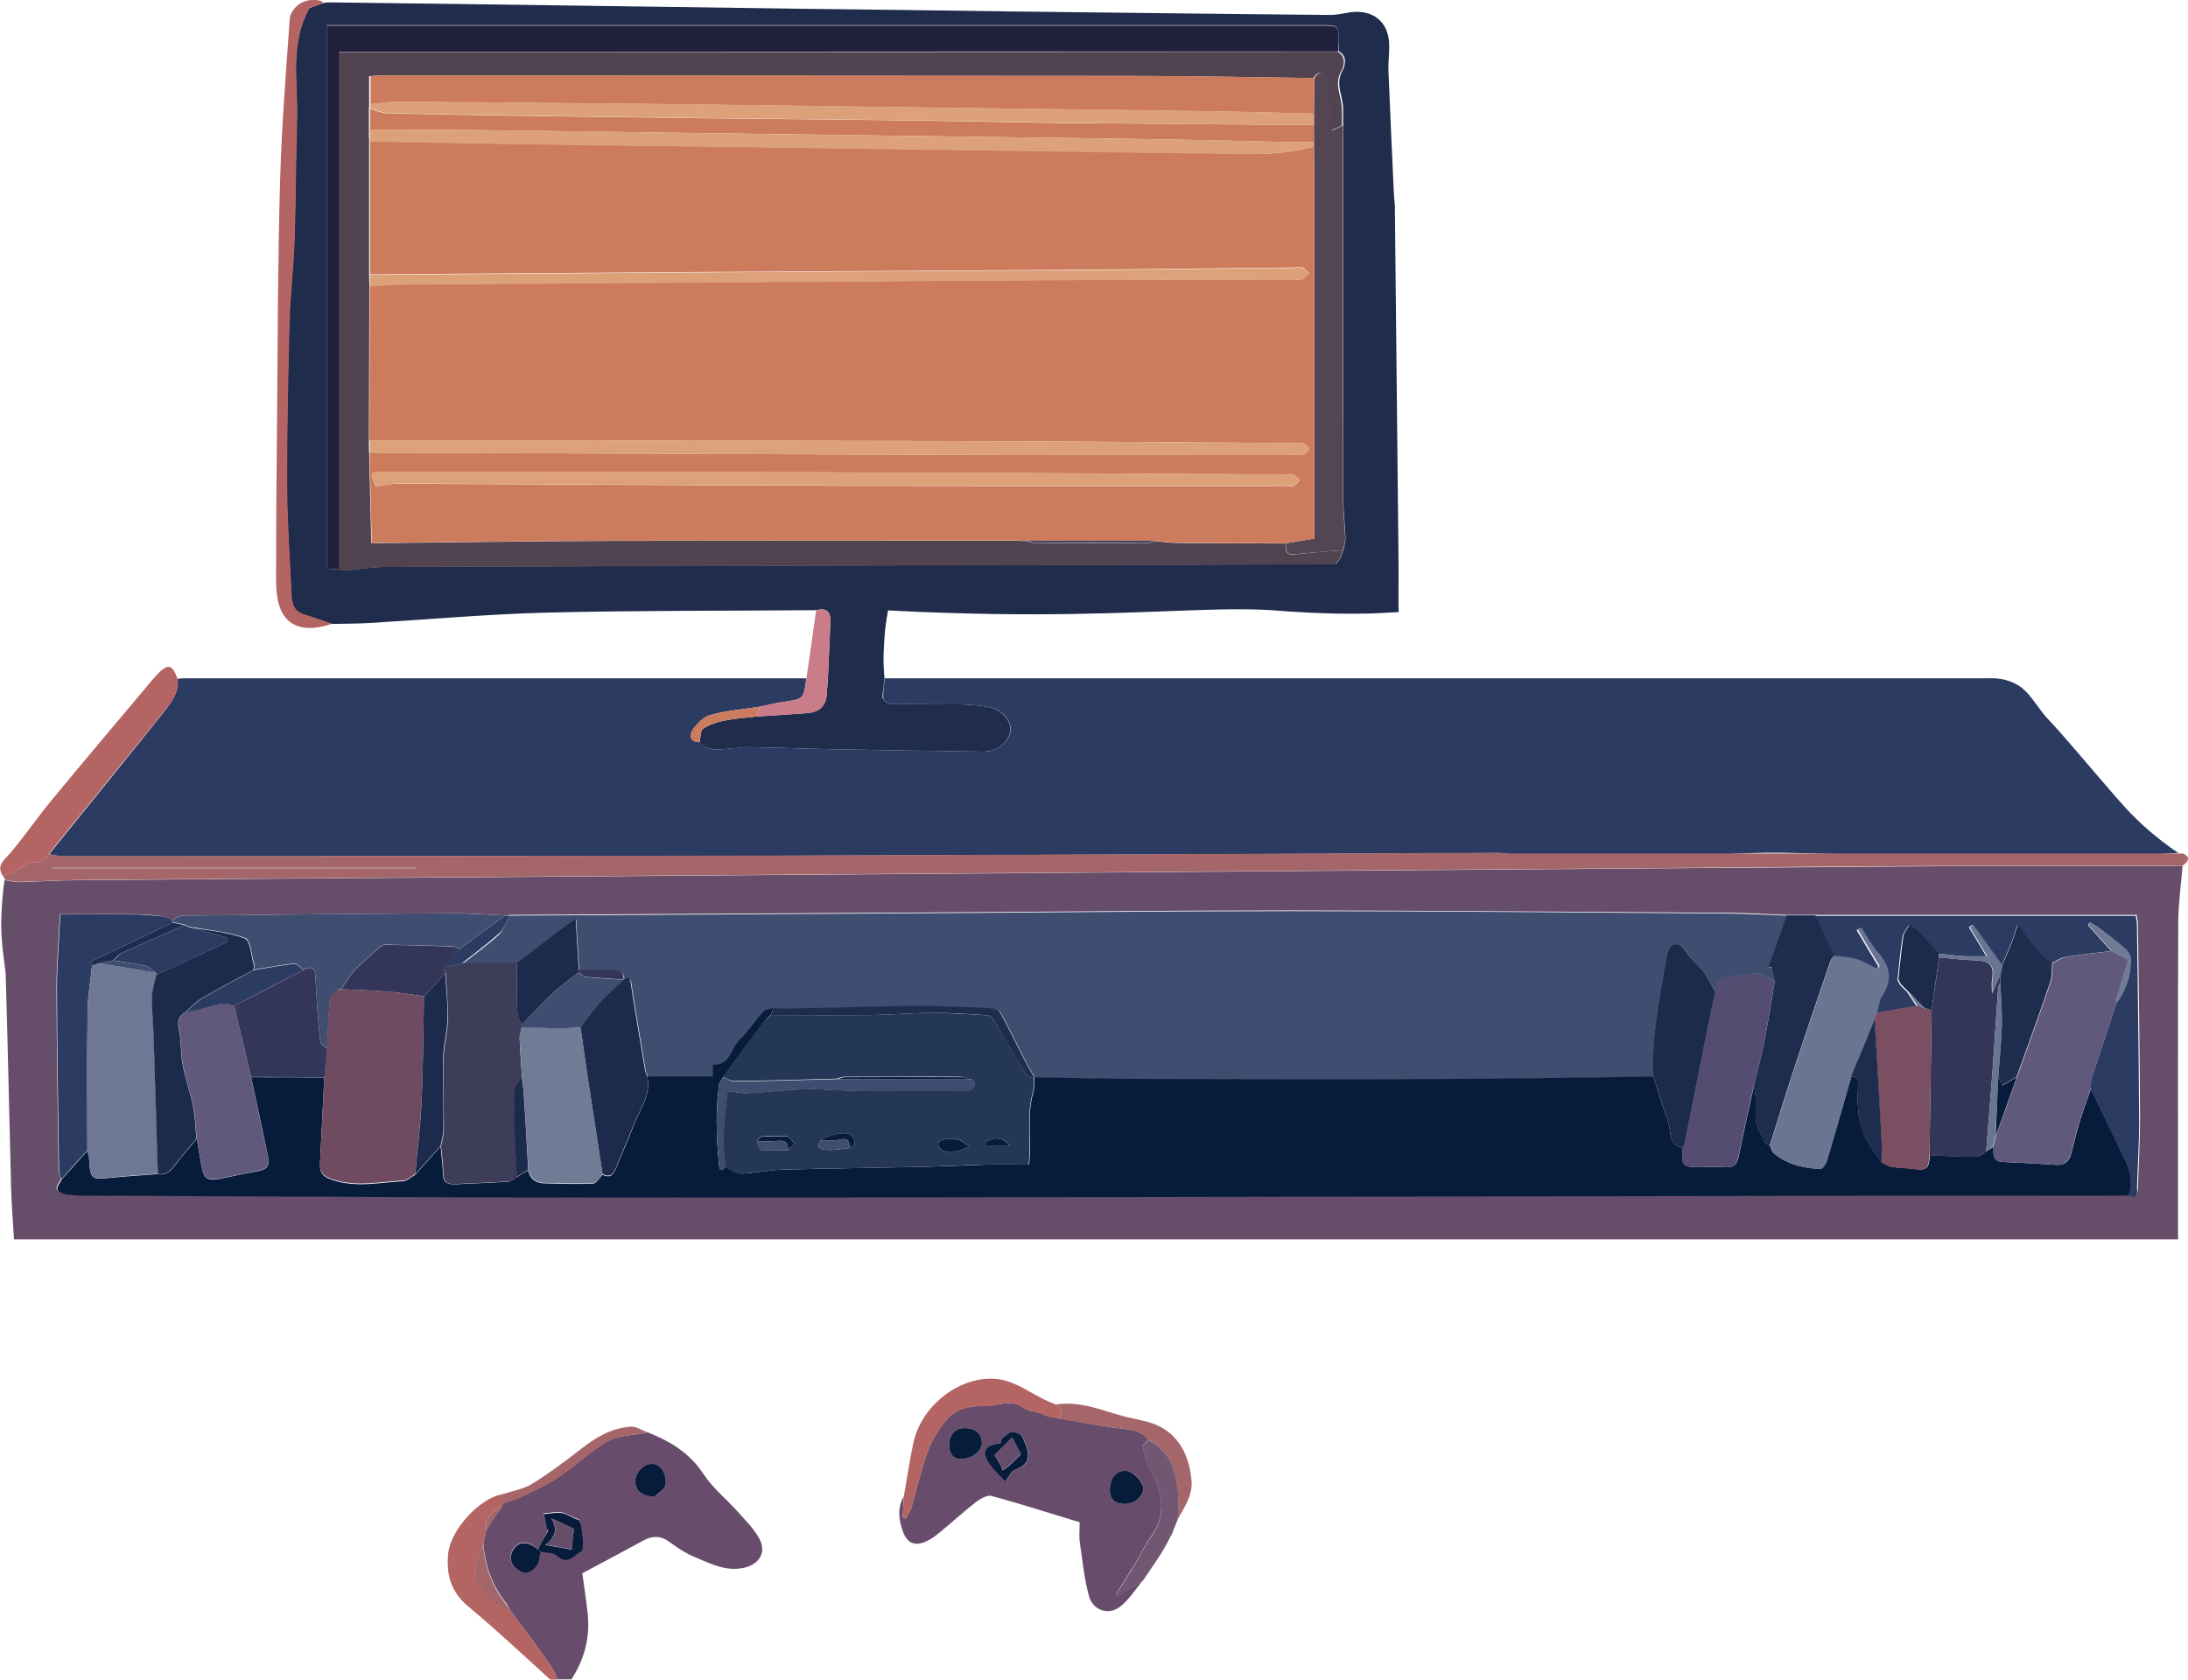 <?xml version="1.0" encoding="utf-8"?>
<!-- Generator: Adobe Illustrator 23.0.3, SVG Export Plug-In . SVG Version: 6.00 Build 0)  -->
<svg version="1.1" id="game" xmlns="http://www.w3.org/2000/svg" xmlns:xlink="http://www.w3.org/1999/xlink" x="0px" y="0px"
	 viewBox="0 0 921.7 707.7" style="enable-background:new 0 0 921.7 707.7;" xml:space="preserve">
<style type="text/css">
	.st0{fill:#664D6A;}
	.st1{fill:#674D6B;}
	.st2{fill:#B46563;}
	.st3{fill:#2B3B62;}
	.st4{fill:#202C4C;}
	.st5{fill:#A5666A;}
	.st6{fill:#725772;}
	.st7{fill:#CA7C89;}
	.st8{fill:#3F4E70;}
	.st9{fill:#071C3A;}
	.st10{fill:#2C3B62;}
	.st11{fill:#1E2C4D;}
	.st12{fill:#CC7B5C;}
	.st13{fill:#634E6C;}
	.st14{fill:#524350;}
	.st15{fill:#22213D;}
	.st16{fill:#544553;}
	.st17{fill:#794F61;}
	.st18{fill:#3D3D5A;}
	.st19{fill:#544C71;}
	.st20{fill:#1C2B4C;}
	.st21{fill:#333658;}
	.st22{fill:#253757;}
	.st23{fill:#6E4B60;}
	.st24{fill:#60597B;}
	.st25{fill:#6E7894;}
	.st26{fill:#6A7591;}
	.st27{fill:#717B96;}
	.st28{fill:#DCA179;}
</style>
<g>
	<path class="st0" d="M1.9,370.8c1.9,0.3,3.9,0.9,5.8,0.9c8.1-0.2,16.3-0.8,24.4-0.8c43.8-0.4,87.6-0.7,131.3-1
		c44.4-0.3,88.9-0.7,133.3-1c44.3-0.3,88.6-0.7,132.8-1c43.9-0.3,87.9-0.7,131.8-1c44.4-0.3,88.9-0.7,133.3-1
		c44.3-0.3,88.6-0.7,132.8-1c30.7-0.2,61.3,0,92-0.1c-0.6,8-1.8,16-1.8,24c-0.2,42.8-0.1,85.6-0.1,128.5c0,1.6,0,3.3,0,4.9
		c-303.9,0-607.5,0-911.6,0c-0.4-7.3-1-14-1.2-20.8c-0.8-30.3-1.4-60.6-2.3-90.9c-0.1-2.9-1.9-11.1-1.9-22.2
		C0.7,380.8,1.3,374.8,1.9,370.8z M212.7,385.7c-7.5-0.3-14.9-1-22.4-0.9c-37.9,0.2-75.8,0.6-113.8,1c-1.3,0-2.6,1.2-3.9,1.9
		c-1.5-0.6-2.9-1.5-4.4-1.7c-4.2-0.5-8.5-0.8-12.7-0.8c-10.2-0.1-20.3,0-30.3,0c-0.5,11.4-1.4,21.3-1.4,31.2
		c0.1,25.7,0.5,51.5,0.9,77.2c0,1,0.7,2.1,1,3.1c-0.7,1.5-2.2,3.3-1.8,4.4c0.4,1.1,2.7,1.9,4.3,2.1c3.7,0.4,7.4,0.4,11.1,0.4
		c72.4,0.3,144.9,0.8,217.3,0.8c146.1-0.1,292.1-0.4,438.2-0.6c64.3-0.1,128.6-0.1,192.9-0.2c2.9,0,5.9,0,8.8-0.1
		c3.5,1.9,4-0.3,4.1-3c0.3-9.9,0.9-19.9,0.9-29.8c-0.1-27.1-0.6-54.2-0.9-81.3c0-1.1-0.3-2.2-0.5-3.9c-45.3,0-90.3,0-135.4,0
		c-4,0-8,0-12,0c-8.5-0.3-16.9-0.9-25.4-0.9c-61.1-0.4-122.2-0.9-183.3-1c-52.5,0-104.9,0.6-157.4,0.9c-57.3,0.3-114.6,0.7-171.9,1
		C214.1,385.8,213.4,385.7,212.7,385.7z"/>
	<path class="st1" d="M272.8,603.5c9.4,3.7,17.6,8.6,23.5,17.5c3.9,6,9.8,10.7,14.7,16.2c3.2,3.6,6.7,7,8.9,11.2
		c3.1,5.8-0.1,10.7-6.5,12.2c-7.8,1.7-14.3-1.9-20.9-4.6c-3.6-1.5-7.1-3.8-10.2-6.1c-3.7-2.8-7.1-3-11.1-0.9
		c-8.4,4.6-16.9,9.1-25.9,13.9c0.7,5.4,1.7,11.4,2.3,17.4c1,9.9-1.5,19-6.9,27.3c-2,0-4,0-6,0c-0.6-1.5-1-3.1-1.9-4.4
		c-2.6-4-5.4-7.8-8.2-11.7c-3.2-4.4-6.6-8.7-9.8-13c-0.4-0.9-0.7-1.9-1.3-2.6c-6-7.4-9.1-15.9-9.9-25.4c0.4-2,0.8-3.9,1.2-5.9
		c2.3-3.4,4.5-6.7,6.8-10.1c0-0.3,0.1-0.6,0.2-1c2.6-0.9,5.4-1.7,7.9-2.9c5.2-2.5,10.6-4.9,15.4-8.1c7.2-4.9,13.6-11.1,21.1-15.4
		C260.9,604.7,267.2,604.7,272.8,603.5z M226.7,652.7c-1-0.6-1.9-1.4-2.9-1.9c-3.4-1.6-6.3-0.7-8,2.5c-1.8,3.6-0.2,6.4,2.9,8.3
		c3.3,2.1,5.8,0.1,7.5-2.5c1-1.5,1-3.7,1.4-5.6c2.3,0.5,5.4,0.3,6.9,1.7c4.5,4.4,7.2-0.2,10.3-1.8c1.5-0.7,0.3-12.3-1-13.2
		c-0.5-0.3-1.2-0.5-1.8-0.7c-1.9-0.8-3.7-2-5.6-2.3c-2.4-0.3-4.9,0.3-7.4,0.5c0.4,1.9,0.6,3.8,1.1,5.6c0.2,0.7,0.9,1.3,0.8,1.2
		C229.4,647.8,228.1,650.3,226.7,652.7z M275.6,630.8c1.7-1.7,4.5-3.2,4.8-5.1c0.8-4.9-2.4-8.9-5.9-8.8c-3.4,0.1-7,3.7-6.9,7.2
		C267.7,628.5,270.5,629.9,275.6,630.8z"/>
	<path class="st2" d="M204.8,644.8c-0.4,2-0.8,3.9-1.2,5.9c-0.8,1.9-1.9,3.8-2.4,5.7c-0.6,2.2-0.7,4.6-0.9,6.8
		c-0.1,0.8-0.2,1.7,0.1,2.3c3.1,6.3,7.5,11.1,14.5,13.1c3.3,4.3,6.6,8.6,9.8,13c2.8,3.8,5.6,7.7,8.2,11.7c0.9,1.3,1.3,2.9,1.9,4.4
		c-1,0-2,0-3,0c-11.4-10.3-22.6-20.9-34.4-30.7c-7.5-6.2-9.5-13.5-8.6-22.5c1-9.9,13.3-23.4,22.9-24.9c0,1.4,0.1,2.7,0.1,4.1
		c-0.1,0.3-0.1,0.6-0.2,1C207.3,636.7,204.1,639.4,204.8,644.8z"/>
	<path class="st3" d="M74.8,286c1-0.1,2-0.2,3-0.2c87.3,0,174.6,0,261.9,0c-1.2,8.8-1.2,8.7-9.4,9.9c-3.5,0.5-7.1,1.4-10.6,2.1
		c-6.8,1.1-13.7,1.6-20.3,3.4c-2.9,0.8-5.8,3.6-7.6,6.3c-1.5,2.2-1.3,5.3,3,5.2c2.8,3.5,6.6,3.2,10.5,2.9c3.6-0.3,7.2-0.9,10.9-0.8
		c12,0.2,24,0.7,36.1,0.9c20.6,0.4,41.2,0.7,61.8,1c5.8,0.1,11-3.9,11.6-8.8c0.5-4.3-3.7-9.1-9.3-10c-3.6-0.6-7.2-1-10.8-1.1
		c-9.8-0.1-19.6,0-29.5-0.1c-1.4,0-3.9-1.3-4-2.2c-0.3-2.9,0.4-5.8,0.6-8.7c154.7,0,309.5,0,464.2,0c1.4,0,6.4-0.5,11.7,2.1
		c5.1,2.5,7.2,6.3,11.6,12.1c3.1,4.1,0.3-0.1,15.3,17.4c5.2,6.1,8.7,10.2,15.8,18.4c4.9,5.6,7.5,8.3,11.2,11.7
		c5.9,5.4,11.3,9.3,15.1,11.9c-10.9,0.6-27,1.4-46.6,1.7c-13.1,0.2-23,0.1-48.3-0.3c-71.5-1.2-68.6-1.8-83.4-1.4
		c-28.9,0.9-32.6,2.9-58.2,2.7c-20.8-0.1-37.9-1.5-49.4-2.7c-16.9,0.1-33.9,0.1-50.8,0.2c-5.7,0-11.4,0-17.1,0.1
		c-82.9,0.3-165.8,0.7-248.7,0.9c-96.2,0.2-192.5,0.1-288.7,0.2c-1.9,0-3.8-0.6-5.7-0.9c16.4-20.3,32.8-40.5,49.1-60.9
		C72.6,295.2,75.5,291.3,74.8,286z"/>
	<path class="st4" d="M372.6,285.8c-0.1,0.8-0.2,2-0.4,3.6c-0.4,3.4-0.7,4.2-0.2,5.1c0.8,1.5,2.8,2.1,4,2.2c9.8,0.2,19.6,0,29.5,0.1
		c3.6,0.1,7.3,0.5,10.8,1.1c5.5,0.9,9.8,5.7,9.3,10c-0.6,5-5.8,8.9-11.6,8.8c-20.6-0.3-41.2-0.6-61.8-1c-12-0.2-24-0.7-36.1-0.9
		c-3.6-0.1-7.2,0.6-10.9,0.8c-3.9,0.3-7.7,0.5-10.5-2.9c0.5-2,0.3-4.9,1.5-5.7c2.6-1.7,5.9-2.8,9-3.4c4.5-0.9,9.1-1.2,13.6-1.7
		c6.9-0.5,13.9-0.9,20.8-1.4c5.5-0.4,8.3-2.7,8.7-8.2c0.8-10,1-20.1,1.5-30.2c0.2-4.5-1.7-6.1-6-5c-37.5,0.3-74.9,0.1-112.4,1
		c-25.3,0.6-50.5,2.9-75.7,4.4c-5.3,0.3-10.6,0.3-16,0.4c-4.1-1.4-8.1-2.8-12.2-4.1c-3.6-1.2-4.6-4.1-4.8-7.4
		c-0.7-15.2-1.8-30.4-1.9-45.6c-0.1-23.3,0.4-46.6,1-69.8c0.3-11.3,1.7-22.5,2.1-33.8c0.6-17.3,0.6-34.5,1.1-51.8
		c0.5-15.8-3.2-32.1,5.3-47c2.8-0.9,5.6-2.5,8.4-2.4c66.6,0.8,133.2,1.8,199.9,2.7C367,4,395.4,4.4,423.7,4.8
		c45.6,0.5,91.3,1.1,136.9,1.5c3.4,0,6.9-1.2,10.3-1.3c7.9-0.3,13.4,4.3,14.2,12.2c0.4,4.3-0.4,8.6-0.2,13
		c0.7,17.3,1.5,34.6,2.3,51.9c0.1,1.8,0.4,3.6,0.4,5.5c0.5,48.6,1,97.3,1.5,145.9c0.1,6.9,0,13.9,0,20.8c0,1.2,0.1,2.4,0.1,3.6
		c-1.5,0.1-3.3,0.2-5.4,0.3c0,0-3.4,0.2-6.8,0.3c-18.4,0.5-37.3-1.1-37.3-1.1c-21.9-1.9-47,0.7-88.4,1.3
		c-18.2,0.3-44.7,0.2-77.2-1.5c-0.8,4.2-1.5,9.1-1.7,14.6C372,276.9,372.2,281.7,372.6,285.8z M142.7,239.8c0.9,0.2,1.8,0.7,2.7,0.6
		c5.9-0.5,11.8-1.6,17.8-1.6c133.2-0.4,266.4-0.8,399.6-1.1c0.7-1,1.4-2,2.1-3c0.3-1,0.6-2,1-3c0.3-1.6,0.9-3.2,0.9-4.7
		c-0.2-5.6-0.9-11.2-0.9-16.9c-0.1-52.5-0.1-104.9-0.1-157.4c-0.1-3,0.2-6.1-0.2-9.1c-0.6-4.6-2.9-8.8-0.1-13.8
		c1-1.8,2.4-6.2-1.6-8.2c0-1.3,0-2.7,0-4c0-6.9,0-7-7-7c-137.4,0-274.8,0-412.3,0c-2.1,0-4.2,0-7,0c0,76.7,0,152.5,0,229
		C139.1,239.8,140.9,239.8,142.7,239.8z"/>
	<path class="st1" d="M481.6,665.7c-3.2,3.8-5.9,8.3-9.8,11.3c-4.9,3.8-11.5,1.5-13.1-4.6c-2-7.3-2.7-14.9-3.8-22.4
		c-0.4-2.4-0.1-5-0.1-8.6c-12.3-3.7-24.6-7.7-37.1-11.1c-1.8-0.5-4.7,1.2-6.6,2.6c-5.1,4-9.9,8.4-14.9,12.5c-2,1.7-4.2,3.3-6.6,4.3
		c-4.3,1.8-7.4,0.4-9.1-4c-1.9-5.1-2.6-10.2,0.2-15.2c-0.1,3-0.3,5.9-0.4,8.9c0.4,0.2,0.8,0.3,1.2,0.5c0.8-1.4,1.8-2.8,2.3-4.3
		c2.4-8.1,4.2-16.4,7.1-24.3c1.8-4.8,4.7-9.4,8-13.3c4-4.7,10-5.7,15.9-5.6c5.4,0.2,10.9-3.3,16.4,0.7c2,1.5,5,1.7,7.5,2.4
		c0.7,0.3,1.3,0.7,2,1c1.7,0.4,3.3,0.7,5,1.1c8.1,1.3,16.1,2.9,24.2,4c5.1,0.7,10.3,0.5,13.9,5c-0.9,1.1-2.6,2.3-2.4,3.1
		c0.8,3.5,1.9,7,3.5,10.2c4.8,9.2,6.6,18.2,0,27.4c-2.5,3.5-4.3,7.4-6.5,11.1c-2.7,4.5-5.6,9-8.4,13.5c0.3,0.3,0.6,0.6,0.9,0.9
		c1.3-1,2.6-2,4-2.9C477.1,668.6,479.3,667.2,481.6,665.7z M423.4,624.3c1.9-2.4,2.7-4.4,4.1-4.9c6.8-2.6,6.6-6,4-12.4
		c-1.4-3.4-3.2-3.2-4.9-3.6c-1.2-0.2-2.9,1.4-4.2,2.5c-0.6,0.4-0.5,2.1-0.9,2.2c-7.8,1.1-7.9,4.9-3.6,10.1
		C419.3,620.1,421.1,621.8,423.4,624.3z M474.1,633.7c3.8,0,7.5-3.2,7.5-6.5c0-3.1-4.5-7.5-7.6-7.5c-3.9,0.1-6.4,3.2-6.5,7.9
		C467.4,632.3,470,633.8,474.1,633.7z M404.5,614.8c5.5-0.1,9.6-3.8,9.1-7.5c-0.5-4-3.3-5.5-7-5.6c-4.3-0.1-6.9,2.8-6.8,7.4
		C399.9,612.9,402,614.8,404.5,614.8z"/>
	<path class="st2" d="M130.5,3.3c-8.5,14.9-4.9,31.2-5.3,47c-0.5,17.3-0.5,34.5-1.1,51.8c-0.4,11.3-1.8,22.5-2.1,33.8
		c-0.6,23.3-1.1,46.6-1,69.8c0.1,15.2,1.2,30.4,1.9,45.6c0.2,3.3,1.2,6.2,4.8,7.4c4.1,1.3,8.1,2.7,12.2,4.1
		c-3.9,1.4-11.7,3.4-17.3-0.4c-6.8-4.7-6.3-15.5-6.3-21.3c0-21.1,0.2-42.2,0.4-63.3C117,143.9,117,110,118,76.1
		c0.6-22.9,2.5-45.8,4.1-68.7c0.1-1,1.4-4.1,4.3-5.9c3.9-2.5,9.5-1.4,9.6-0.5C136,1.4,135.1,2.1,130.5,3.3z"/>
	<path class="st2" d="M20.5,359.8c-1.6,2.3-2.8,4-6.6,3.5c-2.7-0.3-5.7,3-8.7,4.5c-1.3,0.6-2.8,0.7-4.2,1c-2.4-4.2,0.5-6.2,3-9
		c6.3-7.3,11.6-15.3,17.8-22.7c14.1-17.1,28.4-34,42.6-50.9c0.4-0.5,0.9-1,1.3-1.5c4.9-5.3,6.9-5,9.1,1.4c0.7,5.3-2.2,9.3-5.2,13
		C53.3,319.3,36.8,339.6,20.5,359.8z"/>
	<path class="st2" d="M445.7,597.7c-1.7-0.4-3.3-0.7-5-1.1c-0.7-0.3-1.3-0.7-2-1c-2.5-0.8-5.5-0.9-7.5-2.4c-5.4-4-10.9-0.6-16.4-0.7
		c-6-0.2-12,0.9-15.9,5.6c-3.3,3.9-6.2,8.5-8,13.3c-2.9,7.9-4.7,16.2-7.1,24.3c-0.5,1.5-1.5,2.9-2.3,4.3c-0.4-0.2-0.8-0.3-1.2-0.5
		c0.1-3,0.3-5.9,0.4-8.9c0,0,0,0.1,0,0.1c0.2-1,0.3-2,0.5-3c1.2-6.7,2.2-13.4,3.6-20c3.9-17.4,23.2-30.4,39-25.9
		c5.5,1.6,10.4,5,15.5,7.6c1.8,0.9,3.6,1.6,5.5,2.4C447.6,593.4,448.1,595.3,445.7,597.7z"/>
	<path class="st5" d="M445.7,597.7c2.4-2.4,1.9-4.3-1-5.9c10.5-1.7,19.9,2.7,29.6,5.2c3.4,0.8,6.8,1.4,10.1,2.4
		c10.6,3.2,16.3,11.9,17.5,24c0.7,7.1-3.3,11.9-6.1,17.4c1.3-7.7,0.6-15.3-1.9-22.8c-1.8-5.3-5.4-8.8-10.2-11.4
		c-3.6-4.5-8.9-4.3-13.9-5C461.8,600.6,453.8,599.1,445.7,597.7z"/>
	<path class="st6" d="M483.8,606.7c4.8,2.6,8.4,6.1,10.2,11.4c2.5,7.5,3.1,15,1.9,22.8c0,0,0-0.1,0-0.1c-0.3,0.8-0.7,1.6-1,2.4
		c0.1,0.2,0,0.4-0.2,0.5c-0.3,0.8-0.6,1.6-0.9,2.4c-1.5,2.8-2.9,5.6-4.6,8.3c-2.4,3.9-5.1,7.6-7.6,11.4c-2.2,1.4-4.5,2.8-6.7,4.3
		c-1.4,0.9-2.6,1.9-4,2.9c-0.3-0.3-0.6-0.6-0.9-0.9c2.8-4.5,5.7-8.9,8.4-13.5c2.2-3.7,4-7.6,6.5-11.1c6.6-9.2,4.8-18.2,0-27.4
		c-1.6-3.2-2.7-6.7-3.5-10.2C481.2,609,483,607.7,483.8,606.7z"/>
	<path class="st7" d="M343.8,257.1c4.3-1.1,6.2,0.5,6,5c-0.5,10.1-0.7,20.1-1.5,30.2c-0.4,5.6-3.2,7.8-8.7,8.2
		c-6.9,0.5-13.9,0.9-20.8,1.4c0.3-1.4,0.6-2.7,0.9-4.1c3.5-0.7,7-1.5,10.6-2.1c8.2-1.2,8.2-1.1,9.4-9.9
		C341.1,276.2,342.5,266.7,343.8,257.1z"/>
	<path class="st5" d="M211.7,633.7c0-1.4-0.1-2.7-0.1-4.1c4.2-1.4,8.8-2.1,12.4-4.3c7.3-4.5,14.1-9.6,20.9-14.9
		c6.3-4.9,12.9-8.8,21-9.3c2.2-0.1,4.6,1.6,6.9,2.4c-5.6,1.2-11.9,1.2-16.6,3.8c-7.5,4.2-13.9,10.5-21.1,15.4
		c-4.8,3.2-10.2,5.6-15.4,8.1C217.1,632.1,214.4,632.8,211.7,633.7z"/>
	<path class="st1" d="M381.1,627.7c-0.2,1-0.3,2-0.5,3C380.8,629.7,380.9,628.7,381.1,627.7z"/>
	<path class="st5" d="M493.8,646c0.3-0.8,0.6-1.6,0.9-2.4C494.4,644.4,494.1,645.2,493.8,646z"/>
	<path class="st5" d="M494.8,643.2c0.3-0.8,0.7-1.6,1-2.4C495.5,641.6,495.2,642.4,494.8,643.2z"/>
	<path class="st8" d="M214.7,385.8c57.3-0.3,114.6-0.7,171.9-1c52.5-0.3,104.9-0.9,157.4-0.9c61.1,0,122.2,0.6,183.3,1
		c8.5,0.1,16.9,0.6,25.4,0.9c-2.6,7.3-5.1,14.6-7.7,21.9c0.5,0,0.9-0.1,1.4-0.1c0.4,2.1,0.9,4.1,1.3,6.2c-3.9-3.2-8.4-4.4-13.3-2.9
		c-4.4,1.4-11.3-1.1-11.7,7c-1.5-2.6-2.8-5.4-4.6-7.8c-1.9-2.5-4.5-4.4-6.3-6.9c-1.8-2.6-3.5-6.2-7-4.8c-1.7,0.7-2.5,4.6-3,7.2
		c-2.6,16-6.2,31.8-5.2,48.2c-28.7,0.3-57.5,0.9-86.2,1c-41.9,0.2-83.8,0.1-125.7,0c-16.3,0-32.5-0.5-48.8-0.7
		c-1.5-2.7-3.1-5.4-4.5-8.2c-3.3-6.4-6.4-12.9-9.9-19.2c-0.5-1-2.4-1.6-3.7-1.7c-10.2-0.4-20.5-1-30.7-1
		c-14.6,0.1-29.2,0.6-43.7,0.9c-5.8,0.1-11.6,0.1-17.4,0.1c-1.4,0.5-3.3,0.6-4.2,1.6c-3.5,3.9-6.4,8.5-10.2,12.2
		c-3.5,3.4-3.7,10.3-10.6,10.1c-0.1,0-0.2,0.2-0.4,0.4c0,1.4,0,2.8,0,4.6c-9.4,0-18.5,0-27.6,0c-0.3-0.9-0.8-1.8-1-2.8
		c-2-12-4.1-23.9-5.9-35.9c-0.3-2.2-0.5-3.7-3.1-2.2c0.2-3.6-2.4-3.9-5-4c-4.7-0.1-9.3,0-14,0c-0.4-6.8-0.8-13.7-1.3-21.6
		c-2.6,1.9-4.5,3.3-6.3,4.6c-6.1,4.7-12.3,9.3-18.4,14c-7.7,0-15.3,0-23,0c5.2-4.1,10.6-7.9,15.4-12.4
		C212.2,391.4,213.2,388.3,214.7,385.8z"/>
	<path class="st9" d="M272.7,453.6c9.1,0,18.2,0,27.6,0c0-1.8,0-3.2,0-4.6c0.1-0.2,0.3-0.4,0.4-0.4c6.9,0.3,7.1-6.7,10.6-10.1
		c3.8-3.7,6.6-8.2,10.2-12.2c0.9-1,2.8-1.1,4.2-1.6c-0.3,1-0.7,2-1,2.9c-1,1-2.2,2-3,3.2c-5.7,7.6-11.3,15.3-17,23
		c-0.7,1.3-1.8,2.5-1.9,3.8c-0.5,4.9-1,9.8-0.9,14.7c0,6.2,0.4,12.5,1,18.6c0.3,2.6,0.7,2.5,2.9,0.8c2.1,1,4.2,2.8,6.3,2.8
		c6.1-0.2,12.2-1.6,18.3-1.7c18.6-0.5,37.2-0.7,55.8-1.1c10-0.2,19.9-0.7,29.9-1c5.8-0.1,11.7,0,17.4,0c1.3-10.2-1.3-20.6,2-31.2
		c0.1-1.6,0.2-3.2,0.3-4.8c0-0.3,0-0.6,0-0.8c16.3,0.3,32.5,0.7,48.8,0.7c41.9,0.1,83.8,0.2,125.7,0c28.7-0.1,57.5-0.6,86.2-1
		c2,6.4,4,12.7,6.2,19c1.4,4-0.2,9.8,6.2,11.1c-0.6,7.6-0.2,8.1,7.3,8.1c3.5,0,7-0.3,10.5,0c3.5,0.3,5-1.1,5.7-4.4
		c2-9.9,4.2-19.7,6.4-29.6c2.2,6.9-1.5,14.9,3.9,21.2c0.4,0.4,0,1.5,0.3,1.9c0.7,0.8,1.7,1.2,2.6,1.8c0.5,1,0.7,2.4,1.4,3
		c5.7,4.9,12.6,6.5,19.8,6.8c0.9,0,2.4-2.2,2.8-3.6c3.5-11.7,6.8-23.4,10.2-35.2c3.5-0.2,3,2.3,2.9,4.4c-0.4,7.3,0,14.6,3.2,21.3
		c1.8,3.7,4.5,6.9,6.8,10.3c1.4,0.7,2.7,1.7,4.1,1.9c3.1,0.5,6.2,0.5,9.3,0.9c5.5,0.8,6.5,0,6.9-5.8c6.5,0.3,12.9,0.7,19.4,0.7
		c1.5,0,3-1.6,4.5-2.4c1-0.6,2-1.2,2.9-1.8c-0.1,3.1-0.4,6.2,4,6.4c7.4,0.3,14.9,0.7,22.3,1.2c3.7,0.3,5.6-1.6,6.4-4.8
		c1.2-4.3,2.1-8.6,3.4-12.9c1.5-4.8,3.2-9.6,4.9-14.3c4.8,9.9,9.6,19.7,14.3,29.6c2.3,4.8,3.7,9.9,1.7,15.3c-2.9,0-5.9,0.1-8.8,0.1
		c-64.3,0-128.6,0.1-192.9,0.2c-146.1,0.2-292.1,0.6-438.2,0.6c-72.4,0-144.9-0.5-217.3-0.8c-3.7,0-7.4,0-11.1-0.4
		c-1.6-0.2-3.9-1-4.3-2.1c-0.4-1.1,1.1-2.9,1.8-4.4c3.6-4,7.3-8,10.9-12.1c0.3,1.5,0.7,2.9,0.7,4.4c0.5,7.6,1.1,7.9,8.7,7.1
		c6.8-0.7,13.6-1.1,20.3-1.6c3.5,0.7,5.4-1.3,7.3-3.9c2.8-3.8,6-7.3,9-11c0.7,3.9,1.3,7.8,2,11.7c0.9,5,2.5,6.2,7.5,5.2
		c4.9-0.9,9.7-2.1,14.5-2.9c6.3-1.1,7-2.2,5.6-8.5c-2.3-10.5-4.4-21-6.7-31.4c10.3,0,20.5,0,30.8,0.1c-0.6,12.1-1.2,24.2-1.8,36.3
		c-0.2,4.1,1.3,5.6,5.6,7c10,3.2,19.7,0.9,29.5,0.4c1.7-0.1,3.3-1.8,5-2.7c3.6-4,7.2-8,10.7-12c0.3,3.9,0.9,7.9,1,11.8
		c0.1,3.7,2.2,4.3,5.2,4.2c7.4-0.4,14.8-0.6,22.2-1.1c1.3-0.1,2.5-1.2,3.7-1.9c1.6-1,3.2-2,4.8-2.9c0.7,3.5,3.1,5.4,6.6,5.5
		c6.9,0.2,13.9,0.4,20.8,0.1c1.4-0.1,2.6-2.4,3.9-3.7c3.3,1.6,4.7-0.1,5.8-3c2.2-5.7,4.9-11.2,7-17
		C269.2,467.9,274.4,461.7,272.7,453.6z"/>
	<path class="st10" d="M896.6,503.7c2-5.4,0.6-10.5-1.7-15.3c-4.6-9.9-9.5-19.7-14.3-29.6c0.2-1.6,0.1-3.3,0.6-4.8
		c3.4-10.4,6.9-20.9,10.3-31.3c4.1-5.5,6.2-11.8,6-18.6c0-1.5-1.2-3.3-2.4-4.4c-3.6-3.2-7.4-6-11.2-8.9c-1.1-0.8-2.4-1.4-3.6-2.1
		c-0.3,0.4-0.5,0.7-0.8,1.1c3.3,3.6,6.5,7.3,9.8,10.9c-6.4,0.8-12.9,1.5-19.3,2.5c-2,0.3-3.8,1.7-5.7,2.6c-1.8-1.5-3.9-2.8-5.5-4.6
		c-2.9-3.4-5.5-7.1-9-11.6c-1.1,3.4-1.6,5.5-2.5,7.6c-1.3,3.2-2.7,6.4-4.1,9.6c-4.1-5.7-8.2-11.4-12.3-17.1c-0.5,0.3-1,0.6-1.5,1
		c2.3,3.8,4.6,7.6,7.3,12.2c-3.7,0-6.4,0.1-9.1,0c-3.8-0.2-7.6-0.7-11.4-1.1c-2.7-2.9-5.4-6-8.2-8.8c-1.2-1.2-2.7-2.1-4-3.1
		c-0.9,1.6-2.3,3.2-2.6,4.9c-0.9,6-1.4,12.1-2.1,18.1c0.3,0.7,0.7,1.3,1,2c0,0,0,0,0,0c0.3,0.3,0.7,0.7,1,1c0,0,0,0,0,0
		c0.3,0.3,0.7,0.7,1,1c0,0,0,0,0,0c0.3,0.3,0.7,0.7,1,1l0,0c1.3,2,2.7,4,4,6c-5.7,1-11.3,2-17,3c0.7-2.4,0.8-5.1,2.1-7
		c4.3-6.6,3.6-12.3-1.6-18.2c-2.9-3.2-4.8-7.1-7.2-10.7c-0.5,0.3-1,0.6-1.5,0.9c3.1,5.1,6.1,10.3,9.2,15.4c-0.3,0.4-0.7,0.7-1,1.1
		c-2.9-1.4-5.7-3.2-8.7-4.1c-3-0.9-6.2-0.9-9.4-1.4c-2.6-5.7-5.3-11.3-7.9-17c45.1,0,90.1,0,135.4,0c0.2,1.6,0.5,2.7,0.5,3.9
		c0.3,27.1,0.8,54.2,0.9,81.3c0.1,9.9-0.6,19.9-0.9,29.8C900.6,503.4,900.1,505.5,896.6,503.7z"/>
	<path class="st8" d="M72.7,387.7c1.3-0.7,2.6-1.9,3.9-1.9c37.9-0.4,75.8-0.8,113.8-1c7.5,0,14.9,0.6,22.4,0.9
		c-6.3,4.7-12.7,9.3-19,14c-1.1-0.3-2.2-0.9-3.3-1c-9.4-0.3-18.9-0.5-28.3-0.7c-0.8,0-1.8,0.7-2.5,1.3c-3.5,3.1-7.1,6-10.3,9.4
		c-2.2,2.3-3.8,5.3-5.6,8c-0.3,0-0.6,0-0.9,0c-0.3,0.3-0.7,0.6-1,0.9c-1,1.1-2.8,2.2-2.9,3.4c-0.6,6.9-0.8,13.8-1.2,20.7
		c-1-1-2.8-1.9-2.9-2.9c-0.9-9-1.6-18-2-27c-0.2-4.2-1.6-5-5.1-3.2c-1.2-1-2.6-2.8-3.7-2.7c-5.8,0.6-11.6,1.8-17.3,2.7
		c0.2-0.6,0.6-1.4,0.4-1.9c-1.2-4-1.5-10.6-3.9-11.5c-7.4-2.7-15.6-3.3-23.5-4.7c-0.7-0.3-1.3-0.6-2-0.9c-1.6-0.4-3.3-0.7-4.9-1.1
		C72.8,388.4,72.7,388,72.7,387.7z"/>
	<path class="st3" d="M72.7,387.7c0,0.3,0,0.7,0.1,1c-11.7,5.6-23.3,11.1-35,16.7c0.3,0.5,0.7,0.9,1,1.4c-0.7,6.4-1.8,12.7-1.9,19.1
		c-0.3,19.6-0.1,39.2-0.1,58.8c-3.6,4-7.3,8-10.9,12.1c-0.4-1-1-2.1-1-3.1c-0.4-25.7-0.8-51.5-0.9-77.2c0-9.9,0.9-19.8,1.4-31.2
		c10,0,20.1-0.1,30.3,0c4.2,0,8.5,0.4,12.7,0.8C69.8,386.2,71.2,387.1,72.7,387.7z"/>
	<path class="st11" d="M764.7,385.7c2.6,5.7,5.3,11.3,7.9,17c-0.5,0.8-1.3,1.5-1.6,2.4c-5.2,15.2-10.4,30.4-15.4,45.6
		c-3.5,10.6-6.7,21.3-10.1,32c-0.9-0.6-1.9-1.1-2.6-1.8c-0.4-0.4,0-1.4-0.3-1.9c-5.4-6.4-1.6-14.3-3.9-21.2
		c1.4-5.9,3.1-11.8,4.3-17.8c1.7-8.7,3.1-17.5,4.6-26.3c-0.4-2.1-0.9-4.1-1.3-6.2c-0.5,0-0.9,0.1-1.4,0.1c2.6-7.3,5.1-14.6,7.7-21.9
		C756.7,385.7,760.7,385.7,764.7,385.7z"/>
	<path class="st10" d="M193.7,399.8c6.3-4.7,12.7-9.3,19-14c0.7,0,1.3,0,2,0c-1.5,2.6-2.5,5.7-4.6,7.6c-4.9,4.4-10.2,8.3-15.4,12.4
		c-2.7,0.7-5.3,1.3-8,2C189.1,405.1,191.4,402.4,193.7,399.8z"/>
	<path class="st9" d="M226.7,652.7c1.3-2.5,2.6-4.9,4.3-7.9c0.1,0.1-0.6-0.5-0.8-1.2c-0.5-1.8-0.7-3.7-1.1-5.6
		c2.5-0.2,5-0.8,7.4-0.5c1.9,0.2,3.7,1.5,5.6,2.3c0.6,0.3,1.3,0.4,1.8,0.7c1.3,0.9,2.5,12.5,1,13.2c-3.1,1.5-5.8,6.1-10.3,1.8
		c-1.5-1.4-4.5-1.2-6.9-1.7l0.1,0.1C227.4,653.4,227.1,653,226.7,652.7C226.7,652.7,226.7,652.7,226.7,652.7z M232.3,639.8
		c2.9,4.8,1.3,8.3-2.6,11.2c4.4,0.7,8.1,1.4,11.1,1.9c0.4-4.1,0.7-6.9,0.9-8.7C238.5,642.6,235.4,641.2,232.3,639.8z"/>
	<path class="st9" d="M275.6,630.8c-5.1-0.8-7.9-2.2-8-6.8c0-3.5,3.5-7.1,6.9-7.2c3.5-0.1,6.6,3.9,5.9,8.8
		C280.2,627.5,277.3,629,275.6,630.8z"/>
	<path class="st5" d="M214.8,678.7c-7-2-11.4-6.8-14.5-13.1c-0.3-0.6-0.2-1.5-0.1-2.3c0.2-2.3,0.4-4.6,0.9-6.8
		c0.5-2,1.6-3.8,2.4-5.7c0.8,9.4,3.9,18,9.9,25.4C214.1,676.8,214.4,677.8,214.8,678.7z"/>
	<path class="st9" d="M227.7,653.7c-0.4,1.9-0.4,4.1-1.4,5.6c-1.7,2.6-4.2,4.5-7.5,2.5c-3.1-1.9-4.7-4.8-2.9-8.3
		c1.7-3.3,4.6-4.1,8-2.5c1,0.5,1.9,1.2,2.9,1.9c0,0,0-0.1,0-0.1C227.1,653,227.4,653.4,227.7,653.7L227.7,653.7z"/>
	<path class="st5" d="M204.8,644.8c-0.7-5.4,2.5-8.1,6.8-10.1C209.3,638.1,207.1,641.4,204.8,644.8z"/>
	<path class="st12" d="M319.7,297.8c-0.3,1.4-0.6,2.7-0.9,4.1c-4.5,0.5-9.1,0.8-13.6,1.7c-3.1,0.6-6.4,1.7-9,3.4
		c-1.2,0.8-1.1,3.7-1.5,5.7c-4.3,0.1-4.5-3-3-5.2c1.9-2.6,4.7-5.5,7.6-6.3C306,299.5,312.9,298.9,319.7,297.8z"/>
	<path class="st13" d="M580.7,359.6c-5.7,0-11.4,0-17.1,0.1C569.4,359.7,575,359.6,580.7,359.6z"/>
	<path class="st14" d="M565.7,231.8c-0.3,1-0.6,2-1,3c-0.7,1-1.4,2-2.1,3c-133.2,0.4-266.4,0.7-399.6,1.1c-5.9,0-11.8,1.1-17.8,1.6
		c-0.9,0.1-1.8-0.4-2.7-0.6c0-72.5,0-145,0-218c2.9,0,4.8,0,6.8,0c29.8,0,59.6,0,89.4,0c108.2,0,216.5,0,324.7-0.1
		c4,2,2.7,6.4,1.6,8.2c-2.8,5-0.5,9.2,0.1,13.8c0.4,3,0.2,6.1,0.2,9.1c-1.1,0.5-2.3,1-4.7,2.1c-0.1-4.8,0-9-0.4-13.1
		c-0.2-3-0.5-6.3-1.7-9c-1.1-2.5-3.5-3.1-5.2,0c-24.8-0.3-49.6-0.9-74.4-0.9c-106.1-0.1-212.2-0.1-318.3-0.2c-1.6,0-3.2,0.2-5.1,0.3
		c0,4.2,0,8,0,11.8c0,0.6,0,1.3-0.1,1.9c0,3,0,6,0,9c0,1.6,0,3.3,0.1,4.9c0,18.7,0,37.4,0,56.1c0,1.6,0.1,3.3,0.1,4.9
		c-0.1,21.7-0.1,43.4-0.2,65.1c0,1.7,0,3.3,0.1,5c0.3,12.5,0.6,25.1,0.9,38c2.7,0,4.7,0,6.7,0c31.3-0.3,62.5-0.8,93.8-0.9
		c56.6-0.2,113.2-0.1,169.8-0.1c2,0,4,0.1,6,0.2c1.1,0.3,2.2,0.8,3.3,0.8c15.8,0.1,31.5,0.1,47.3,0c1.1,0,2.2-0.5,3.2-0.8
		c3.4,0.3,6.9,0.8,10.3,0.8c14.9,0.1,29.8,0.1,44.8,0.2c0.1,2.3-0.4,4.9,3.3,4.6C551.9,232.9,558.8,232.3,565.7,231.8z"/>
	<path class="st15" d="M563.7,21.7c-108.2,0-216.5,0-324.7,0.1c-29.8,0-59.6,0-89.4,0c-2,0-4,0-6.8,0c0,72.9,0,145.4,0,218
		c-1.8,0-3.6,0-5.2,0c0-76.5,0-152.3,0-229c2.8,0,4.9,0,7,0c137.4,0,274.8,0,412.3,0c7,0,7,0,7,7C563.7,19.1,563.7,20.4,563.7,21.7z
		"/>
	<path class="st16" d="M565.7,231.8c-6.9,0.6-13.8,1.1-20.7,1.7c-3.7,0.3-3.2-2.3-3.3-4.6c3.9-0.6,7.7-1.3,12-2c0-2,0-4,0-5.9
		c0-46.3,0-92.5,0-138.8c0-6.8-0.1-13.6-0.2-20.5c0-0.6,0-1.2,0-1.8c0-2.4,0-4.8,0-7.2c0-1.6,0-3.2,0-4.8c0.1-5,0.1-10,0.2-15
		c1.7-3.1,4.1-2.5,5.2,0c1.2,2.7,1.5,6,1.7,9c0.3,4.1,0.2,8.2,0.4,13.1c2.4-1.1,3.6-1.6,4.7-2.1c0,52.5,0,104.9,0.1,157.4
		c0,5.6,0.7,11.2,0.9,16.9C566.7,228.6,566,230.2,565.7,231.8z"/>
	<path class="st16" d="M562.7,237.7c0.7-1,1.4-2,2.1-3C564.1,235.7,563.4,236.7,562.7,237.7z"/>
	<path class="st17" d="M21.9,365.5c51.2,0,102.3,0,153.5,0c0,0.1,0,0.3,0,0.4c-51.1,0-102.2,0-153.3,0C22,365.7,22,365.6,21.9,365.5
		z"/>
	<path class="st9" d="M423.4,624.3c-2.3-2.5-4.1-4.2-5.6-6.1c-4.3-5.3-4.2-9.1,3.6-10.1c0.4-0.1,0.4-1.7,0.9-2.2
		c1.3-1,3-2.7,4.2-2.5c1.8,0.3,3.6,0.2,4.9,3.6c2.6,6.3,2.8,9.8-4,12.4C426.1,619.8,425.3,621.8,423.4,624.3z M419,613.1
		c0.5,0.8,1.5,2.4,2.4,4c0.4,0.7,0.6,1.6,0.9,2.4c0.8-0.5,1.6-0.9,2.3-1.5c1.8-1.6,3.4-3.3,5.4-5.2c-0.8-1.6-2.1-4.2-3.6-7.1
		C424,608.1,421.5,610.6,419,613.1z"/>
	<path class="st9" d="M474.1,633.7c-4.1,0.1-6.7-1.5-6.6-6.1c0.1-4.7,2.6-7.9,6.5-7.9c3,0,7.5,4.4,7.6,7.5
		C481.6,630.5,477.9,633.7,474.1,633.7z"/>
	<path class="st9" d="M404.5,614.8c-2.5,0-4.6-1.9-4.7-5.7c-0.1-4.6,2.6-7.5,6.8-7.4c3.7,0.1,6.5,1.6,7,5.6
		C414.1,611,410,614.7,404.5,614.8z"/>
	<path class="st5" d="M438.7,595.7c0.7,0.3,1.3,0.7,2,1C440.1,596.3,439.4,596,438.7,595.7z"/>
	<path class="st18" d="M186.8,407.7c2.7-0.7,5.3-1.3,8-2c7.7,0,15.3,0,23,0c0,7-0.1,13.9,0.1,20.9c0.1,1.7,1.3,3.4,1.9,5.2
		c0,0.3,0,0.6,0,1c-0.3,1.6-1,3.1-0.9,4.7c0.2,5.4,0.6,10.9,1,16.3c-1,1.8-2.8,3.6-2.9,5.5c-0.4,5.7-0.3,11.5-0.1,17.2
		c0.2,6.5,0.6,12.9,1,19.4c-1.2,0.7-2.4,1.8-3.7,1.9c-7.4,0.5-14.8,0.7-22.2,1.1c-3,0.2-5.1-0.4-5.2-4.2c-0.1-3.9-0.6-7.9-1-11.8
		c0.4-2.3,1.2-4.6,1.2-6.9c0-10.2-0.4-20.4-0.1-30.6c0.1-5.3,1.7-10.6,1.8-15.9c0.1-6.5-0.6-13-0.9-19.5
		C187.4,409.1,187.1,408.4,186.8,407.7z"/>
	<path class="st19" d="M747.6,413.7c-1.5,8.8-2.9,17.5-4.6,26.3c-1.2,6-2.8,11.9-4.3,17.8c-2.1,9.9-4.4,19.7-6.4,29.6
		c-0.7,3.4-2.2,4.7-5.7,4.4c-3.5-0.3-7,0-10.5,0c-7.5,0-7.9-0.5-7.3-8.1c0.2-0.6,0.6-1.2,0.7-1.8c3.4-16.9,6.7-33.7,10.1-50.6
		c0.9-4.5,1.9-9,2.9-13.5c0.4-8.2,7.3-5.7,11.7-7C739.2,409.3,743.7,410.5,747.6,413.7z"/>
	<path class="st20" d="M272.7,453.6c1.6,8.1-3.5,14.2-6.1,21.1c-2.1,5.7-4.8,11.3-7,17c-1.1,3-2.5,4.6-5.8,3
		c-2.2-14.3-4.4-28.7-6.6-43c-0.9-6.3-1.8-12.6-2.7-18.9c2.8-3.6,5.4-7.5,8.5-10.9c3-3.3,6.4-6.2,9.7-9.3l0,0c2.6-1.5,2.8,0,3.1,2.2
		c1.8,12,3.9,24,5.9,35.9C271.9,451.8,272.4,452.7,272.7,453.6z"/>
	<path class="st20" d="M722.6,417.8c-1,4.5-2,9-2.9,13.5c-3.4,16.9-6.7,33.7-10.1,50.6c-0.1,0.6-0.5,1.2-0.7,1.8
		c-6.4-1.2-4.8-7-6.2-11.1c-2.2-6.3-4.1-12.7-6.2-19c-1-16.4,2.6-32.2,5.2-48.2c0.4-2.6,1.3-6.5,3-7.2c3.4-1.3,5.1,2.2,7,4.8
		c1.8,2.5,4.4,4.4,6.3,6.9C719.8,412.4,721.1,415.2,722.6,417.8z"/>
	<path class="st20" d="M219.8,431.8c-0.7-1.7-1.9-3.4-1.9-5.2c-0.2-6.9-0.1-13.9-0.1-20.9c6.1-4.7,12.3-9.3,18.4-14
		c1.8-1.4,3.6-2.7,6.3-4.6c0.5,7.9,0.9,14.7,1.3,21.6c0,0.3,0,0.7,0,1c-3.6,2.9-7.4,5.5-10.7,8.6
		C228.4,422.6,224.2,427.3,219.8,431.8z"/>
	<path class="st11" d="M324.7,427.7c0.3-1,0.7-2,1-2.9c5.8,0,11.6,0,17.4-0.1c14.6-0.3,29.2-0.8,43.7-0.9c10.2,0,20.5,0.5,30.7,1
		c1.3,0.1,3.2,0.7,3.7,1.7c3.5,6.3,6.6,12.8,9.9,19.2c1.4,2.8,3,5.5,4.5,8.2c0,0.3,0,0.6,0,0.8c-1.2-0.7-2.9-1-3.5-2.1
		c-4.5-7.3-8.7-14.8-13.1-22.2c-0.7-1.2-2.2-2.6-3.4-2.6c-7.8-0.6-15.5-1.1-23.3-1c-8.4,0-16.9,0.8-25.3,0.9
		C352.9,427.9,338.8,427.7,324.7,427.7z"/>
	<path class="st21" d="M243.7,409.7c0-0.3,0-0.7,0-1c4.7,0,9.3,0,14,0c2.6,0,5.2,0.4,5,4c0,0,0,0,0,0c-5.3-0.3-10.6-0.6-15.9-1.1
		C245.8,411.5,244.8,410.4,243.7,409.7z"/>
	<path class="st22" d="M324.7,427.7c14.1,0,28.2,0.1,42.3,0c8.4-0.1,16.9-0.9,25.3-0.9c7.8,0,15.6,0.5,23.3,1
		c1.2,0.1,2.7,1.5,3.4,2.6c4.5,7.3,8.7,14.8,13.1,22.2c0.6,1,2.3,1.4,3.5,2.1c-0.1,1.6-0.2,3.2-0.3,4.8c-3.3,10.6-0.7,21-2,31.2
		c-5.8,0-11.6-0.1-17.4,0c-10,0.2-19.9,0.8-29.9,1c-18.6,0.4-37.2,0.6-55.8,1.1c-6.1,0.2-12.2,1.5-18.3,1.7
		c-2.1,0.1-4.2-1.8-6.3-2.8c-2-10.9-0.2-21.6,0.8-32c3.2,0.4,5.8,1,8.3,0.9c10.6-0.5,21.2-2.2,31.7-1.6c7.7,0.5,15.3,0.6,22.9,0.7
		c12.2,0.1,24.5,0,36.7,0c2.7,0,4.6-0.6,4.5-3.8c-0.4-0.4-0.8-0.8-1.2-1.2c-0.3,0.1-0.5,0.1-0.8,0c-1.2-0.3-2.5-1-3.7-1
		c-16.3-0.1-32.6,0-49,0c-1.1,0-2.2,0.5-3.2,0.8c-14.4,0.4-28.8,0.8-43.3,1c-1.6,0-3.3-1.2-4.9-1.8c5.7-7.7,11.3-15.3,17-23
		C322.5,429.7,323.7,428.8,324.7,427.7z M345.8,480.6c-2.6,3.3,0.7,3.8,2.4,3.9c3.2,0.2,6.4-0.5,9.6-0.8c3.3-1.4,2.3-3.7,0.6-5.4
		C356.5,476.4,348.3,478.2,345.8,480.6z M331.9,484.7c0.9-1,1.9-2,2.8-3c-1.1-1-2.1-2.7-3.2-2.9c-3.4-0.4-6.9-0.3-10.4,0
		c-0.8,0-1.6,1.2-2.3,1.9c0.5,1.3,1,3.8,1.6,3.8C324.1,484.9,328,484.7,331.9,484.7z M408.2,483.1c-3.7-3.7-7.3-3.8-11.1-2.9
		c-0.8,0.2-2.1,1.2-2,1.8c0.1,0.9,0.8,2.2,1.7,2.6C400.7,486.6,404.1,484.9,408.2,483.1z M415.2,481.1c0,0.6,0,1.2,0,1.8
		c3.5,0,6.9,0,10.4,0C422.3,478.8,418.8,479.1,415.2,481.1z"/>
	<path class="st23" d="M142.8,416.8c0.3,0,0.6,0,0.9,0c6.6,0.3,13.2,0.5,19.8,1c5.1,0.4,10.1,1.3,15.1,2c-0.3,14.6-0.3,29.2-1,43.8
		c-0.5,10.4-1.8,20.7-2.7,31.1c-1.7,1-3.3,2.6-5,2.7c-9.8,0.5-19.6,2.8-29.5-0.4c-4.3-1.4-5.8-2.9-5.6-7c0.7-12.1,1.2-24.2,1.8-36.3
		c0.4-4,0.7-8,1.1-12.1c0.3-6.9,0.6-13.8,1.2-20.7c0.1-1.2,1.9-2.3,2.9-3.4C142.1,417.4,142.5,417.1,142.8,416.8z"/>
	<path class="st24" d="M891.6,422.7c-3.5,10.4-7,20.8-10.3,31.3c-0.5,1.5-0.4,3.2-0.6,4.8c-1.6,4.8-3.4,9.5-4.9,14.3
		c-1.3,4.3-2.2,8.6-3.4,12.9c-0.9,3.2-2.7,5.1-6.4,4.8c-7.4-0.5-14.8-0.9-22.3-1.2c-4.5-0.2-4.2-3.3-4-6.4c0,0,0-0.1,0-0.1
		c0.4-1.5,0.7-3,1.1-4.4c0,0,0,0.1,0,0.1c3-8.3,5.9-16.6,8.9-25c4.7-13.2,9.5-26.4,14.1-39.7c0.9-2.6,0.6-5.5,0.9-8.3
		c1.9-0.9,3.7-2.3,5.7-2.6c6.4-1,12.9-1.7,19.3-2.5c1.9,1,3.9,2.1,6.9,3.7c-1.4,4.6-3,9.5-4.4,14.5
		C891.6,420.1,891.7,421.4,891.6,422.7z"/>
	<path class="st25" d="M36.8,484.7c0-19.6-0.1-39.2,0.1-58.8c0.1-6.4,1.2-12.7,1.9-19.1c1-0.3,1.9-0.6,2.9-0.9c8,1.3,16,2.6,24,4
		c0,0.3,0.1,0.6,0.2,0.9c-0.6,3-1.8,6-1.8,9c-0.1,5.4,0.5,10.9,0.7,16.3c0.6,19.5,1.2,39,1.8,58.5c-6.8,0.5-13.6,0.8-20.3,1.6
		c-7.6,0.8-8.2,0.5-8.7-7.1C37.4,487.6,37,486.2,36.8,484.7z"/>
	<path class="st26" d="M745.6,482.7c3.4-10.7,6.6-21.4,10.1-32c5-15.2,10.2-30.4,15.4-45.6c0.3-0.9,1-1.6,1.6-2.4
		c3.1,0.4,6.4,0.5,9.4,1.4c3,0.9,5.8,2.7,8.7,4.1c0.3-0.4,0.7-0.7,1-1.1c-3.1-5.1-6.1-10.3-9.2-15.4c0.5-0.3,1-0.6,1.5-0.9
		c2.4,3.6,4.4,7.5,7.2,10.7c5.2,5.8,5.9,11.6,1.6,18.2c-1.3,2-1.4,4.7-2.1,7c-0.3,1-0.7,2-1,3c-3.3,8-6.6,16.1-9.9,24.1
		c-3.4,11.7-6.7,23.5-10.2,35.2c-0.4,1.4-1.9,3.6-2.8,3.6c-7.2-0.3-14.1-1.9-19.8-6.8C746.3,485.1,746.1,483.8,745.6,482.7z"/>
	<path class="st21" d="M836.7,485.1c-1.5,0.9-3,2.4-4.5,2.4c-6.5,0-12.9-0.4-19.4-0.7c0.3-20.4,0.6-40.8,0.9-61.2
		c1.1-7.4,2.1-14.8,3.2-22.2c5.1,0.4,10.1,1.1,15.2,1.2c6.3,0.2,8.1,2.3,7,8.5c-0.2,1.4,0,2.8,0,5.6c1.6-3.7,2.6-5.9,3.5-8
		c0,1.1,0,2.2,0,3.2c-0.3,0.9-0.8,1.8-0.9,2.7c-0.7,9.9-1.3,19.8-2,29.7c-0.6,9.1-1.4,18.1-2.1,27.2
		C837.3,477.3,837,481.2,836.7,485.1z"/>
	<path class="st24" d="M105.8,453.8c2.2,10.5,4.3,21,6.7,31.4c1.4,6.3,0.7,7.3-5.6,8.5c-4.9,0.9-9.7,2-14.5,2.9
		c-5,0.9-6.6-0.2-7.5-5.2c-0.7-3.9-1.3-7.8-2-11.7c-0.5-4.6-0.6-9.2-1.5-13.7c-1.2-5.9-3.3-11.6-4.4-17.6c-0.9-5-0.5-10.2-1.6-15.1
		c-0.7-3.2,0-5,2.5-6.6c1.4-0.4,2.8-0.9,4.2-1.1c5.6-0.6,10.7-4.4,16.6-1.9C101,433.8,103.4,443.8,105.8,453.8z"/>
	<path class="st27" d="M244.6,432.9c0.9,6.3,1.8,12.6,2.7,18.9c2.2,14.3,4.4,28.7,6.6,43c-1.3,1.3-2.6,3.6-3.9,3.7
		c-6.9,0.3-13.8,0.1-20.8-0.1c-3.5-0.1-5.8-2-6.6-5.5c-0.6-10.3-1.2-20.6-1.8-31c-0.2-2.7-0.6-5.5-0.9-8.2c-0.3-5.4-0.8-10.9-1-16.3
		c-0.1-1.5,0.6-3.1,0.9-4.7c5.3,0.2,10.6,0.4,15.9,0.5C238.6,433.3,241.6,433,244.6,432.9z"/>
	<path class="st20" d="M77.8,426.7c-2.5,1.6-3.2,3.4-2.5,6.6c1.1,4.9,0.7,10.2,1.6,15.1c1.1,5.9,3.2,11.6,4.4,17.6
		c0.9,4.5,1,9.1,1.5,13.7c-3,3.7-6.1,7.2-9,11c-1.9,2.6-3.7,4.6-7.3,3.9c-0.6-19.5-1.2-39-1.8-58.5c-0.2-5.5-0.8-10.9-0.7-16.3
		c0.1-3,1.2-6,1.8-9c10-4.6,20-9.3,30-13.9c-0.1-0.6-0.3-1.2-0.4-1.8c-1.5-0.5-3-1-4.5-1.4c-3.8-1-7.5-2-11.3-3
		c7.9,1.4,16.1,1.9,23.5,4.7c2.4,0.9,2.7,7.5,3.9,11.5c0.2,0.5-0.3,1.3-0.4,1.9c-7.3,3.9-14.6,7.7-21.7,11.9
		C82.3,422.2,80.2,424.7,77.8,426.7z"/>
	<path class="st17" d="M813.7,425.6c-0.3,20.4-0.6,40.8-0.9,61.2c-0.3,5.7-1.4,6.5-6.9,5.8c-3.1-0.4-6.2-0.4-9.3-0.9
		c-1.4-0.2-2.7-1.3-4.1-1.9c0-3.3,0.2-6.7,0-10c-0.9-16.7-1.9-33.4-2.9-50.1c0.3-1,0.7-2,1-3c5.7-1,11.3-2,17-3
		c0.9,0.3,1.8,0.6,2.7,0.9C811.5,425,812.6,425.3,813.7,425.6z"/>
	<path class="st21" d="M105.8,453.8c-2.4-10-4.8-20-7.1-30c9.7-5,19.4-10,29.1-15.1c3.5-1.8,4.9-1,5.1,3.2c0.4,9,1.1,18,2,27
		c0.1,1.1,1.9,1.9,2.9,2.9c-0.4,4-0.7,8-1.1,12.1C126.3,453.8,116.1,453.8,105.8,453.8z"/>
	<path class="st20" d="M174.9,494.8c0.9-10.4,2.3-20.7,2.7-31.1c0.7-14.6,0.7-29.2,1-43.8c3-3.3,6-6.7,9-10c0.3,6.5,1.1,13,0.9,19.5
		c-0.1,5.3-1.7,10.6-1.8,15.9c-0.2,10.2,0.2,20.4,0.1,30.6c0,2.3-0.8,4.6-1.2,6.9C182.1,486.8,178.5,490.8,174.9,494.8z"/>
	<path class="st8" d="M408.7,454.8c0.3,0,0.5,0,0.8,0c0.4,0.4,0.8,0.8,1.2,1.2c0.1,3.2-1.8,3.8-4.5,3.8c-12.2-0.1-24.5,0-36.7,0
		c-7.6,0-15.3-0.2-22.9-0.7c-10.5-0.7-21.1,1.1-31.7,1.6c-2.5,0.1-5-0.5-8.3-0.9c-1.1,10.4-2.8,21.1-0.8,32
		c-2.2,1.8-2.7,1.8-2.9-0.8c-0.6-6.2-1-12.4-1-18.6c0-4.9,0.4-9.8,0.9-14.7c0.1-1.3,1.2-2.5,1.9-3.8c1.6,0.6,3.3,1.9,4.9,1.8
		c14.4-0.2,28.8-0.7,43.3-1C371.5,454.7,390.1,454.7,408.7,454.8z"/>
	<path class="st11" d="M789.7,429.6c1,16.7,2,33.4,2.9,50.1c0.2,3.3,0,6.7,0,10c-2.3-3.4-5-6.6-6.8-10.3c-3.2-6.7-3.5-14-3.2-21.3
		c0.1-2,0.7-4.6-2.9-4.4C783.1,445.7,786.4,437.7,789.7,429.6z"/>
	<path class="st26" d="M836.7,485.1c0.3-3.9,0.6-7.7,0.9-11.6c0.7-9.1,1.4-18.1,2.1-27.2c0.7-9.9,1.3-19.8,2-29.7
		c0.1-0.9,0.6-1.8,0.9-2.7c0.3,5.9,0.8,11.8,0.7,17.8c-0.2,7.4-1,14.8-1.5,22.2c-0.4,8.3-0.8,16.6-1.2,24.9c0,0,0-0.1,0-0.1
		c-0.4,1.5-0.7,3-1.1,4.4c0,0,0,0.1,0,0.1C838.6,483.8,837.6,484.5,836.7,485.1z"/>
	<path class="st20" d="M219.8,453.7c0.3,2.7,0.8,5.4,0.9,8.2c0.7,10.3,1.2,20.6,1.8,31c-1.6,1-3.2,2-4.8,2.9
		c-0.3-6.5-0.8-12.9-1-19.4c-0.2-5.7-0.3-11.5,0.1-17.2C217,457.3,218.8,455.5,219.8,453.7z"/>
	<path class="st11" d="M841.8,453.8c0.5-7.4,1.3-14.8,1.5-22.2c0.1-5.9-0.4-11.8-0.7-17.8c0-1.1,0-2.2,0-3.2
		c0.3-1.3,0.6-2.6,0.8-3.9c1.4-3.2,2.8-6.3,4.1-9.6c0.8-2,1.4-4.2,2.5-7.6c3.5,4.6,6.1,8.2,9,11.6c1.5,1.8,3.6,3.1,5.5,4.6
		c-0.3,2.8,0,5.7-0.9,8.3c-4.5,13.3-9.4,26.5-14.1,39.7c-1.9,1.2-3.9,2.3-6.1,3.6C843,456.4,842.4,455.1,841.8,453.8z"/>
	<path class="st20" d="M813.7,425.6c-1.1-0.3-2.1-0.6-3.2-1c-2.3-2.3-4.5-4.6-6.8-7c0,0,0,0,0,0c-0.3-0.3-0.7-0.7-1-1c0,0,0,0,0,0
		c-0.3-0.3-0.7-0.7-1-1c0,0,0,0,0,0c-0.3-0.3-0.7-0.7-1-1c0,0,0,0,0,0c-0.3-0.7-0.7-1.3-1-2c0.7-6,1.2-12.1,2.1-18.1
		c0.3-1.7,1.7-3.2,2.6-4.9c1.3,1,2.8,1.9,4,3.1c2.8,2.9,5.4,5.9,8.2,8.8c0.1,0.6,0.2,1.2,0.3,1.7
		C815.8,410.8,814.7,418.2,813.7,425.6z"/>
	<path class="st26" d="M816.9,403.5c-0.1-0.6-0.2-1.1-0.3-1.7c3.8,0.4,7.6,0.8,11.4,1.1c2.7,0.2,5.4,0,9.1,0
		c-2.8-4.6-5-8.4-7.3-12.2c0.5-0.3,1-0.6,1.5-1c4.1,5.7,8.2,11.4,12.3,17.1c-0.3,1.3-0.6,2.6-0.8,3.9c-1,2.2-1.9,4.3-3.5,8
		c0-2.8-0.2-4.2,0-5.6c1.1-6.2-0.7-8.2-7-8.5C827,404.5,821.9,403.9,816.9,403.5z"/>
	<path class="st27" d="M891.6,422.7c0.1-1.3,0-2.6,0.4-3.8c1.4-5,3-9.9,4.4-14.5c-3-1.6-4.9-2.7-6.9-3.7c-3.3-3.7-6.5-7.3-9.8-10.9
		c0.3-0.4,0.5-0.7,0.8-1.1c1.2,0.7,2.5,1.3,3.6,2.1c3.8,2.9,7.6,5.8,11.2,8.9c1.2,1,2.3,2.9,2.4,4.4
		C897.7,410.9,895.7,417.2,891.6,422.7z"/>
	<path class="st26" d="M803.7,417.7c2.3,2.3,4.5,4.6,6.8,7c-0.9-0.3-1.8-0.6-2.8-1C806.4,421.7,805,419.7,803.7,417.7z"/>
	<path class="st26" d="M799.7,412.8c0.3,0.7,0.7,1.3,1,2C800.4,414.1,800,413.4,799.7,412.8z"/>
	<path class="st26" d="M802.7,416.7c0.3,0.3,0.7,0.7,1,1C803.3,417.4,803,417.1,802.7,416.7z"/>
	<path class="st26" d="M801.7,415.7c0.3,0.3,0.7,0.7,1,1C802.3,416.4,802,416.1,801.7,415.7z"/>
	<path class="st26" d="M800.7,414.7c0.3,0.3,0.7,0.7,1,1C801.3,415.4,801,415.1,800.7,414.7z"/>
	<path class="st21" d="M187.7,409.8c-3,3.3-6,6.7-9,10c-5-0.7-10.1-1.6-15.1-2c-6.6-0.5-13.2-0.7-19.8-1c1.8-2.7,3.4-5.6,5.6-8
		c3.2-3.4,6.8-6.3,10.3-9.4c0.7-0.6,1.7-1.3,2.5-1.3c9.5,0.1,18.9,0.4,28.3,0.7c1.1,0,2.2,0.6,3.3,1c-2.3,2.7-4.6,5.3-6.9,8
		C187.1,408.4,187.4,409.1,187.7,409.8z"/>
	<path class="st3" d="M79.7,390.7c3.8,1,7.5,2,11.3,3c1.5,0.4,3,0.9,4.5,1.4c0.1,0.6,0.3,1.2,0.4,1.8c-10,4.6-20,9.3-30,13.9
		c-0.1-0.3-0.1-0.6-0.2-0.9c-1.5-1-2.9-2.6-4.5-3c-4.4-1-8.9-1.5-13.4-2.2c1.2-1,2.2-2.5,3.5-3.1c8.8-4,17.6-7.9,26.5-11.8
		C78.4,390.1,79.1,390.4,79.7,390.7z"/>
	<path class="st3" d="M127.8,408.7c-9.7,5-19.4,10-29.1,15.1c-5.9-2.5-11.1,1.3-16.6,1.9c-1.4,0.2-2.8,0.7-4.2,1.1
		c2.4-2.1,4.6-4.5,7.2-6.1c7.1-4.2,14.5-8,21.7-11.9c5.8-1,11.5-2.1,17.3-2.7C125.2,405.9,126.5,407.8,127.8,408.7z"/>
	<path class="st11" d="M77.7,389.8c-8.8,3.9-17.7,7.8-26.5,11.8c-1.4,0.6-2.4,2-3.5,3.1c-2,0.4-4,0.8-6,1.2c-1,0.3-1.9,0.6-2.9,0.9
		c-0.3-0.5-0.7-0.9-1-1.4c11.7-5.6,23.3-11.1,35-16.7C74.4,389.1,76.1,389.4,77.7,389.8z"/>
	<path class="st21" d="M142.8,416.8c-0.3,0.3-0.7,0.6-1,0.9C142.1,417.4,142.5,417.1,142.8,416.8z"/>
	<path class="st0" d="M232.3,639.8c3.1,1.4,6.1,2.8,9.5,4.3c-0.2,1.8-0.5,4.6-0.9,8.7c-3.1-0.5-6.7-1.1-11.1-1.9
		C233.7,648,235.3,644.5,232.3,639.8z"/>
	<path class="st1" d="M227.8,653.7c-0.4-0.4-0.7-0.7-1.1-1.1C227.1,653,227.4,653.4,227.8,653.7z"/>
	<path class="st12" d="M553.5,61.7c0.1,6.8,0.2,13.6,0.2,20.5c0,46.3,0,92.5,0,138.8c0,2,0,3.9,0,5.9c-4.3,0.7-8.1,1.4-12,2
		c-14.9,0-29.8-0.1-44.8-0.2c-3.4,0-6.9-0.5-10.3-0.8c-17.9,0-35.8,0-53.7,0c-2-0.1-4-0.2-6-0.2c-56.6,0-113.2,0-169.8,0.1
		c-31.3,0.1-62.5,0.6-93.8,0.9c-2,0-3.9,0-6.7,0c-0.3-13-0.6-25.5-0.9-38c88.4,0.3,176.8,0.7,265.2,1c41.5,0.1,82.9,0,124.4,0
		c1.3,0,2.8,0.2,4-0.2c0.9-0.3,2-1.5,2-2.3c0-0.8-1.2-1.8-2.1-2.3c-0.8-0.4-2-0.2-3-0.2c-49.6-0.3-99.2-0.8-148.8-0.9
		c-80.6-0.2-161.2-0.1-241.8-0.1c0.1-21.7,0.1-43.4,0.2-65.1c4.5-0.3,8.9-0.8,13.4-0.8c47.9-0.4,95.9-0.7,143.8-1
		c50.4-0.3,100.9-0.7,151.3-1c26.8-0.1,53.6,0,80.5-0.1c1.3,0,2.8,0.3,4-0.2c1-0.4,1.8-1.6,2.7-2.4c-0.9-0.8-1.7-1.9-2.7-2.3
		c-1.2-0.4-2.6-0.1-4-0.1c-29.1,0.3-58.2,0.7-87.3,0.9c-54.3,0.4-108.5,0.7-162.8,1c-46.3,0.3-92.5,0.7-138.8,1
		c0-18.7,0-37.4,0-56.1c18.6,0.3,37.2,0.7,55.9,1c24.8,0.4,49.6,0.7,74.4,1c24.8,0.3,49.6,0.7,74.4,1c24.5,0.3,48.9,0.7,73.4,1
		c25,0.3,49.9,0.8,74.9,1C523.7,64.9,538.8,65.9,553.5,61.7z M158.3,205c3.4-0.5,6.2-1.2,9.1-1.2c64.1,0.3,128.2,0.7,192.2,0.9
		c60.8,0.2,121.6,0.1,182.4,0.1c1,0,2.2,0.3,3-0.1c1-0.5,1.8-1.6,2.6-2.4c-0.9-0.8-1.7-1.8-2.8-2.3c-0.8-0.4-2-0.1-3-0.1
		c-69.6-0.3-139.2-0.8-208.7-0.9c-56.8-0.2-113.6-0.1-170.4-0.1C155.8,198.8,155.6,199,158.3,205z"/>
	<path class="st12" d="M553.7,32.9c-0.1,5-0.1,10-0.2,15c-15.1-0.4-30.2-0.8-45.4-1c-24.9-0.4-49.9-0.7-74.8-1
		c-25.1-0.3-50.2-0.7-75.3-1c-25.1-0.3-50.2-0.7-75.3-1c-38.3-0.4-76.6-0.7-114.8-1c-3.9,0-7.9,0.7-11.8,1c0-3.8,0-7.6,0-11.8
		c1.9-0.1,3.5-0.3,5.1-0.3c106.1,0,212.2,0,318.3,0.2C504.1,32,528.9,32.6,553.7,32.9z"/>
	<path class="st12" d="M553.5,52.7c0,2.4,0,4.8,0,7.2c-4.4,0-8.8,0-13.2-0.1c-15.3-0.3-30.5-0.7-45.8-1c-23.9-0.4-47.9-0.7-71.8-1
		c-24.9-0.3-49.9-0.7-74.8-1c-24.4-0.3-48.9-0.7-73.3-1c-24.9-0.3-49.9-0.7-74.8-1c-14.6-0.1-29.3,0-43.9,0c0-3,0-6,0-9
		c2.3,0.7,4.7,1.9,7,1.9c18.8,0.5,37.6,0.8,56.3,1.1c25.3,0.4,50.6,0.7,75.8,1c32.8,0.4,65.5,0.6,98.3,1.1c17,0.2,33.9,0.7,50.8,0.9
		C480.6,52.1,517.1,52.4,553.5,52.7z"/>
	<path class="st28" d="M155.8,185.7c80.6,0,161.2-0.1,241.8,0.1c49.6,0.1,99.2,0.6,148.8,0.9c1,0,2.1-0.2,3,0.2
		c0.9,0.4,2.1,1.5,2.1,2.3c0,0.8-1.1,2-2,2.3c-1.2,0.4-2.6,0.2-4,0.2c-41.5,0-82.9,0.1-124.4,0c-88.4-0.3-176.8-0.6-265.2-1
		C155.8,189.1,155.8,187.4,155.8,185.7z"/>
	<path class="st28" d="M553.5,52.7c-36.4-0.3-72.9-0.6-109.3-1c-17-0.2-33.9-0.7-50.8-0.9c-32.8-0.4-65.5-0.7-98.3-1.1
		c-25.3-0.3-50.6-0.6-75.8-1c-18.8-0.3-37.6-0.6-56.3-1.1c-2.3-0.1-4.7-1.3-7-1.9c0-0.6,0-1.3,0.1-1.9c3.9-0.4,7.9-1,11.8-1
		c38.3,0.3,76.6,0.6,114.8,1c25.1,0.3,50.2,0.7,75.3,1c25.1,0.3,50.2,0.7,75.3,1c24.9,0.3,49.9,0.6,74.8,1c15.1,0.2,30.2,0.7,45.4,1
		C553.5,49.5,553.5,51.1,553.5,52.7z"/>
	<path class="st28" d="M155.9,115.8c46.3-0.3,92.5-0.7,138.8-1c54.3-0.4,108.5-0.6,162.8-1c29.1-0.2,58.2-0.6,87.3-0.9
		c1.3,0,2.8-0.3,4,0.1c1.1,0.4,1.8,1.5,2.7,2.3c-0.9,0.8-1.6,2-2.7,2.4c-1.2,0.4-2.6,0.2-4,0.2c-26.8,0-53.6-0.1-80.5,0.1
		c-50.4,0.3-100.9,0.6-151.3,1c-47.9,0.3-95.9,0.6-143.8,1c-4.5,0-8.9,0.5-13.4,0.8C155.9,119.1,155.9,117.4,155.9,115.8z"/>
	<path class="st28" d="M155.8,54.8c14.6,0,29.3-0.1,43.9,0c24.9,0.2,49.9,0.6,74.8,1c24.4,0.3,48.9,0.7,73.3,1
		c24.9,0.3,49.9,0.7,74.8,1c23.9,0.3,47.9,0.6,71.8,1c15.3,0.2,30.6,0.6,45.8,1c4.4,0.1,8.8,0.1,13.2,0.1c0,0.6,0,1.2,0,1.8
		c-14.7,4.3-29.8,3.2-44.7,3c-25-0.2-49.9-0.6-74.9-1c-24.5-0.3-48.9-0.7-73.4-1c-24.8-0.3-49.6-0.7-74.4-1
		c-24.8-0.3-49.6-0.6-74.4-1c-18.6-0.3-37.2-0.7-55.9-1C155.9,58.1,155.9,56.5,155.8,54.8z"/>
	<path class="st21" d="M432.8,227.9c17.9,0,35.8,0,53.7,0c-1.1,0.3-2.2,0.8-3.2,0.8c-15.8,0-31.5,0-47.3,0
		C435,228.7,433.9,228.2,432.8,227.9z"/>
	<path class="st0" d="M419,613.1c2.5-2.5,4.9-5,7.4-7.5c1.5,3,2.8,5.5,3.6,7.1c-2,1.9-3.7,3.6-5.4,5.2c-0.7,0.6-1.5,1-2.3,1.5
		c-0.3-0.8-0.5-1.6-0.9-2.4C420.5,615.4,419.5,613.9,419,613.1z"/>
	<path class="st8" d="M244.6,432.9c-3,0.1-6,0.4-9,0.4c-5.3-0.1-10.6-0.3-15.9-0.5c0-0.3,0-0.6,0-1c4.4-4.5,8.7-9.1,13.3-13.4
		c3.3-3.1,7.1-5.8,10.7-8.6c1.1,0.7,2.1,1.8,3.2,1.9c5.3,0.5,10.6,0.8,15.9,1.1c-3.2,3.1-6.7,6-9.7,9.3
		C250,425.4,247.4,429.2,244.6,432.9z"/>
	<path class="st8" d="M331.9,484.7c-3.9,0-7.7,0.2-11.6-0.1c-0.6-0.1-1.1-2.5-1.6-3.8c2.9,0,5.9,0.2,8.8-0.1
		C330.6,480.5,332.2,481.4,331.9,484.7z"/>
	<path class="st9" d="M408.2,483.1c-4.1,1.8-7.5,3.5-11.4,1.5c-0.8-0.4-1.6-1.7-1.7-2.6c-0.1-0.5,1.2-1.6,2-1.8
		C400.8,479.3,404.5,479.5,408.2,483.1z"/>
	<path class="st9" d="M408.7,454.8c-18.6,0-37.3-0.1-55.9-0.1c1.1-0.3,2.2-0.8,3.2-0.8c16.3-0.1,32.6-0.1,49,0
		C406.3,453.8,407.5,454.4,408.7,454.8z"/>
	<path class="st8" d="M357.8,483.7c-3.2,0.3-6.4,1-9.6,0.8c-1.7-0.1-5-0.6-2.4-3.9c2.6-0.1,5.2,0.2,7.7-0.4
		C357,479.3,357.9,480.6,357.8,483.7z"/>
	<path class="st9" d="M331.9,484.7c0.3-3.3-1.3-4.3-4.3-4c-2.9,0.2-5.9,0.1-8.8,0.1c0.8-0.7,1.5-1.9,2.3-1.9c3.5-0.2,7-0.3,10.4,0
		c1.2,0.1,2.1,1.9,3.2,2.9C333.7,482.7,332.8,483.7,331.9,484.7z"/>
	<path class="st9" d="M415.2,481.1c3.6-2,7.1-2.3,10.3,1.8c-3.5,0-6.9,0-10.4,0C415.2,482.3,415.2,481.7,415.2,481.1z"/>
	<path class="st9" d="M357.8,483.7c0.2-3.1-0.8-4.4-4.3-3.5c-2.4,0.6-5.1,0.3-7.7,0.4c2.4-2.4,10.7-4.2,12.6-2.3
		C360.1,480,361.1,482.3,357.8,483.7z"/>
	<path class="st9" d="M410.7,455.9c-0.4-0.4-0.8-0.8-1.2-1.2C409.9,455.1,410.3,455.5,410.7,455.9z"/>
	<path class="st9" d="M841.8,453.8c0.6,1.3,1.2,2.5,1.7,3.6c2.2-1.3,4.1-2.4,6.1-3.6c-3,8.3-5.9,16.6-8.9,25
		C841,470.4,841.4,462.1,841.8,453.8z"/>
	<path class="st9" d="M839.6,483.1c0.4-1.5,0.7-3,1.1-4.4C840.3,480.2,839.9,481.6,839.6,483.1z"/>
	<path class="st8" d="M41.7,405.9c2-0.4,4-0.8,6-1.2c4.5,0.7,9,1.2,13.4,2.2c1.7,0.4,3,2,4.5,3C57.7,408.5,49.7,407.2,41.7,405.9z"
		/>
	<path class="st28" d="M158.3,205c-2.7-6-2.5-6.2,4.4-6.2c56.8,0,113.6-0.1,170.4,0.1c69.6,0.2,139.2,0.6,208.7,0.9
		c1,0,2.1-0.3,3,0.1c1.1,0.5,1.9,1.5,2.8,2.3c-0.9,0.8-1.6,1.9-2.6,2.4c-0.8,0.4-2,0.1-3,0.1c-60.8,0-121.6,0.1-182.4-0.1
		c-64.1-0.2-128.2-0.6-192.2-0.9C164.5,203.8,161.7,204.5,158.3,205z"/>
	<path class="st5" d="M20.5,359.8c1.9,0.3,3.8,0.9,5.7,0.9c96.2,0,192.5,0,288.7-0.2c82.9-0.2,165.8-0.6,248.7-0.9
		c5.7,0,11.4,0,17.1-0.1c16.9-0.1,33.9-0.1,50.8-0.2c1.5,0.1,3,0.3,4.5,0.3c94.5,0,189.1,0,283.6,0c3.6,1.7,2,3.4,0,5.1
		c-30.7,0-61.3-0.1-92,0.1c-44.3,0.2-88.6,0.6-132.8,1c-44.4,0.3-88.9,0.7-133.3,1c-43.9,0.3-87.9,0.7-131.8,1
		c-44.3,0.3-88.6,0.7-132.8,1c-44.4,0.3-88.9,0.7-133.3,1c-43.8,0.3-87.6,0.6-131.3,1c-8.1,0.1-16.3,0.6-24.4,0.8
		c-1.9,0-3.9-0.6-5.8-0.9c-0.3-0.7-0.6-1.3-1-2c1.4-0.3,2.9-0.3,4.2-1c3-1.5,6.1-4.8,8.7-4.5C17.6,363.8,18.9,362.1,20.5,359.8z
		 M21.9,365.5c0.1,0.1,0.1,0.3,0.2,0.4c51.1,0,102.2,0,153.3,0c0-0.1,0-0.3,0-0.4C124.2,365.5,73,365.5,21.9,365.5z"/>
</g>
</svg>
